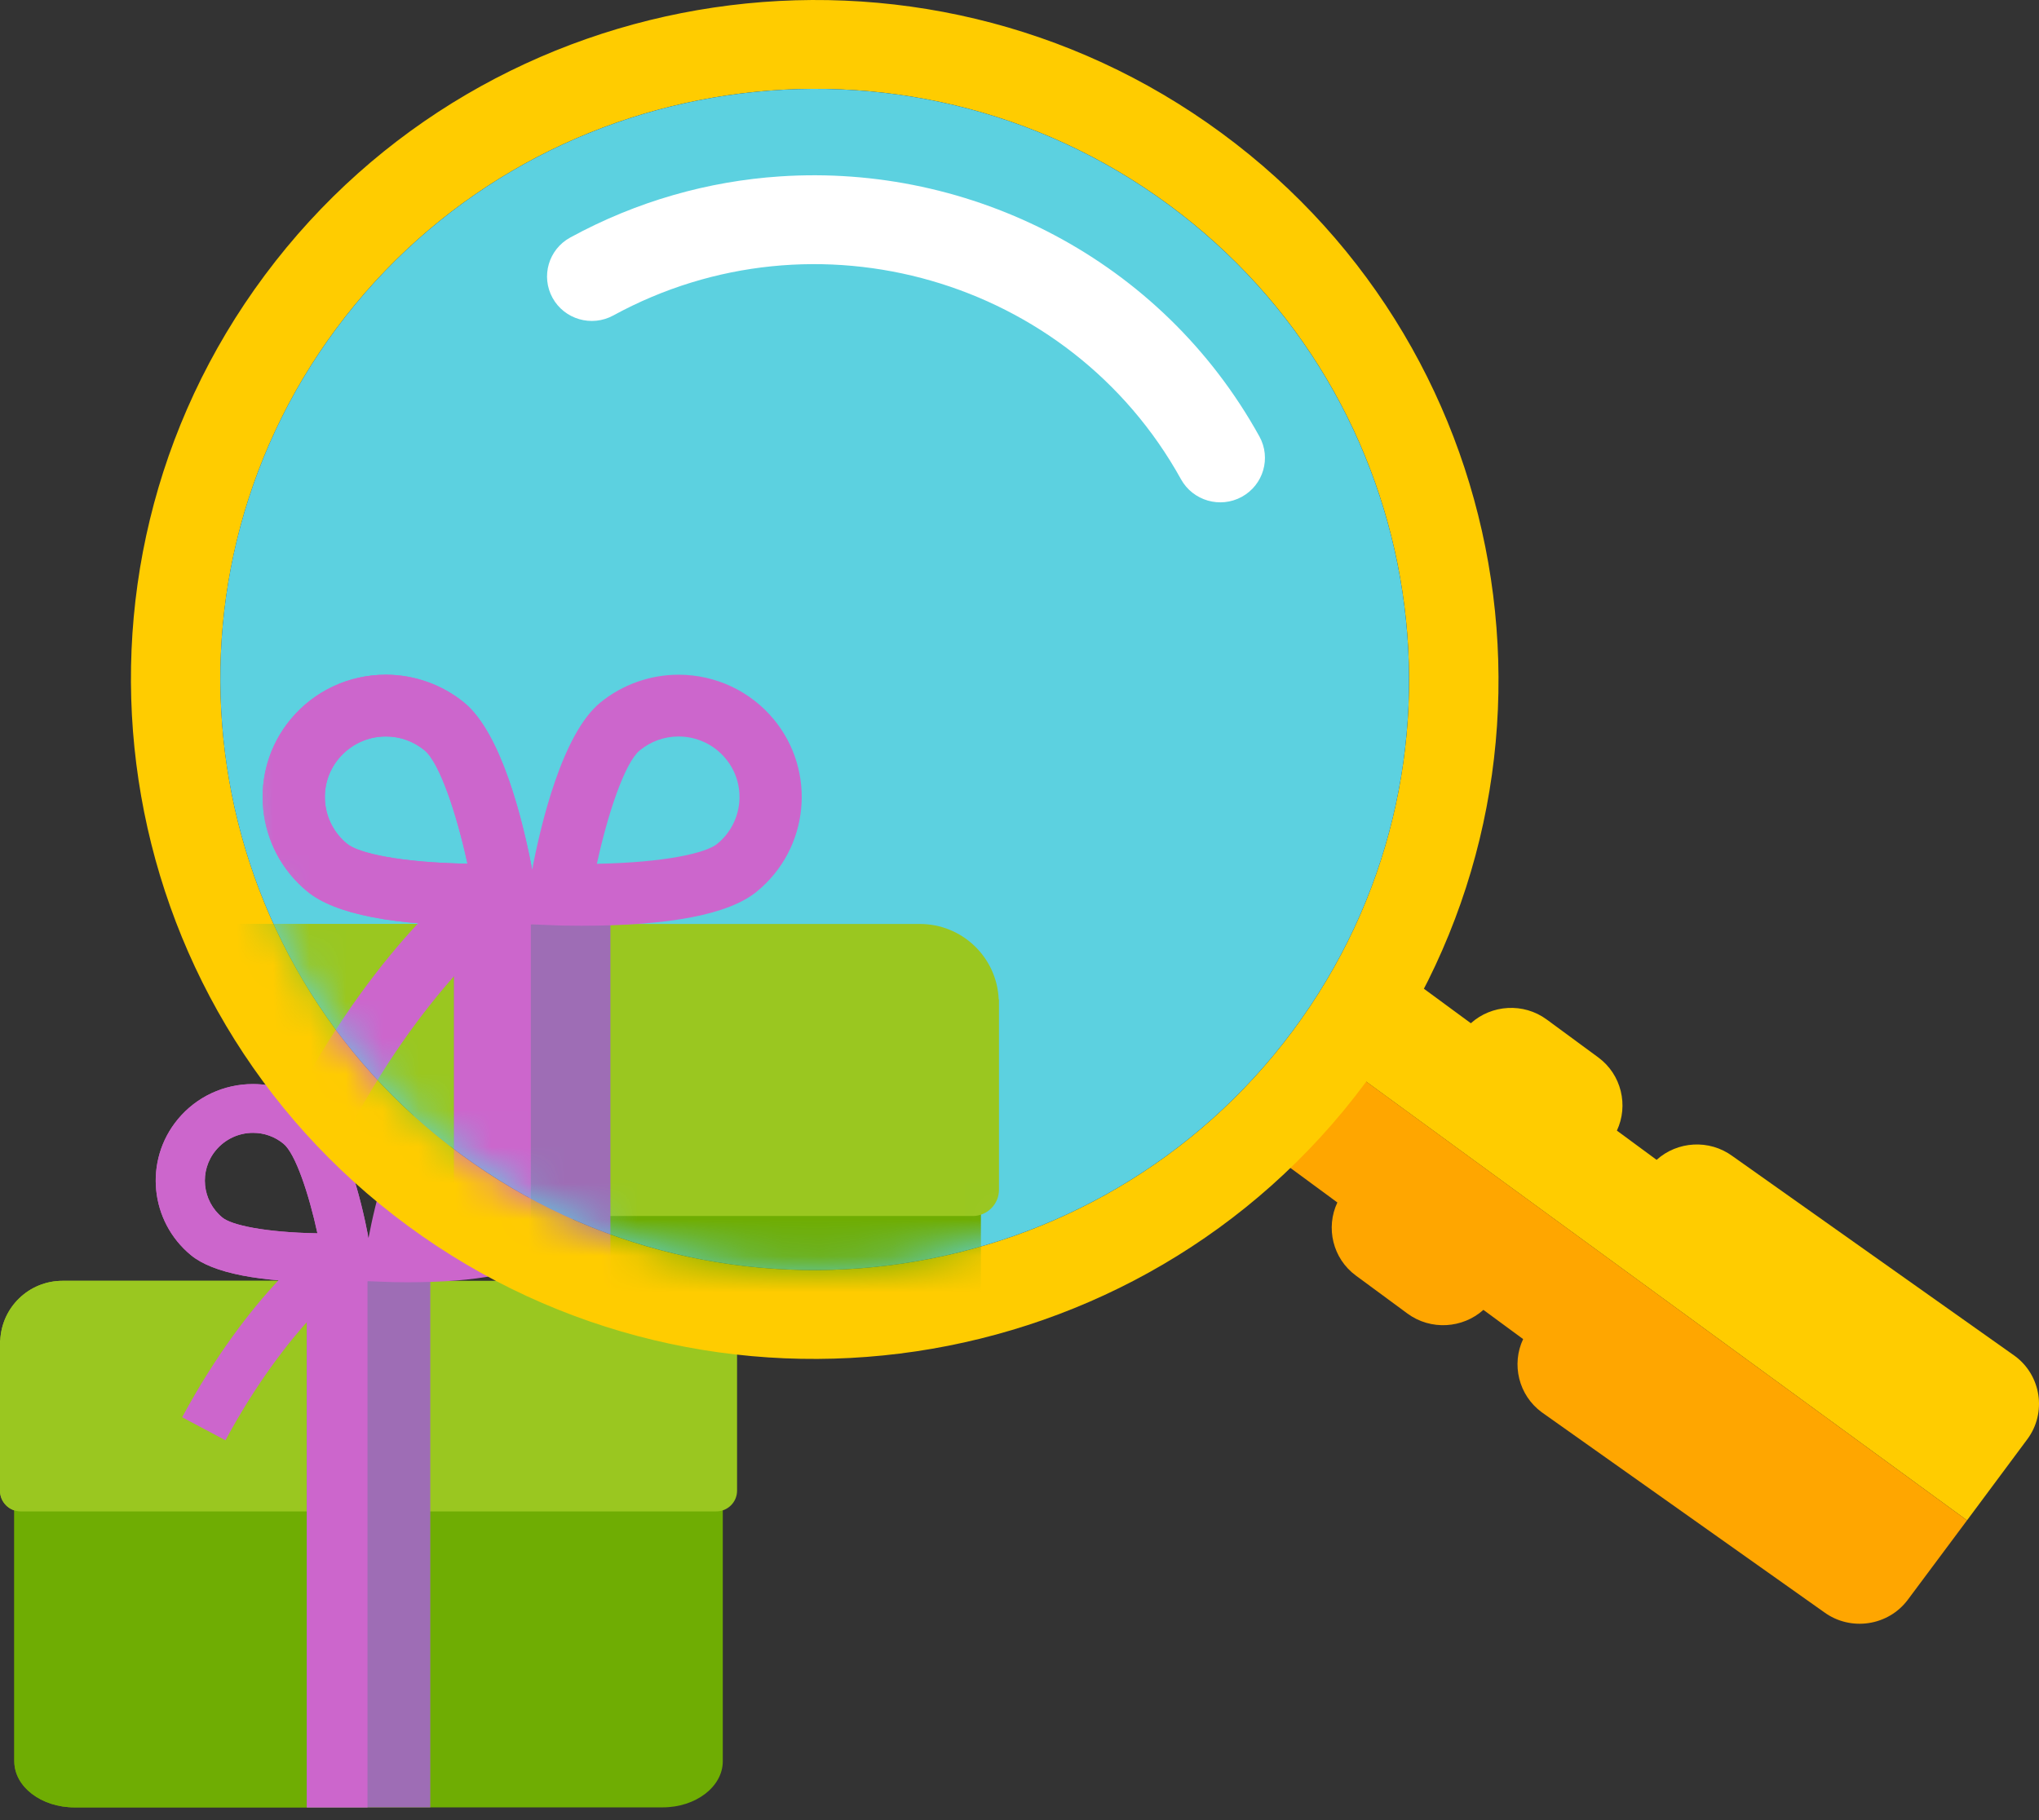 <svg width="56" height="50" viewBox="0 0 56 50" fill="none" xmlns="http://www.w3.org/2000/svg">
<rect x="0" y="0" width="56" height="50" fill="#333333" stroke="none"/>
<path d="M19.851 48.382C19.851 49.083 19.11 49.65 18.197 49.65H2.046C1.134 49.65 0.393 49.083 0.393 48.382V39.085C0.393 38.384 1.133 37.816 2.046 37.816H18.197C19.11 37.816 19.851 38.384 19.851 39.085V48.382Z" fill="#6FAD03"/>
<path d="M20.236 36.822C20.198 35.914 19.45 35.185 18.525 35.185H1.718C0.793 35.185 0.046 35.912 0.007 36.822H0V40.951C0 41.265 0.256 41.52 0.573 41.52H19.67C19.986 41.52 20.243 41.265 20.243 40.951V36.822H20.236Z" fill="#9AC720"/>
<path d="M10.093 37.816H2.046C1.134 37.816 0.393 38.384 0.393 39.085V48.382C0.393 49.083 1.133 49.65 2.046 49.65H10.093V37.816Z" fill="#6FAD03"/>
<path d="M10.093 35.185H1.718C0.793 35.185 0.046 35.912 0.007 36.822H0V40.951C0 41.265 0.256 41.52 0.573 41.52H10.093V35.185Z" fill="#9AC720"/>
<path d="M11.818 35.185H8.427V49.651H11.818V35.185Z" fill="#9E6DB5"/>
<path d="M10.093 35.185H8.427V49.651H10.093V35.185Z" fill="#CC66CC"/>
<path d="M6.192 39.566L5.003 38.933C6.868 35.469 8.836 34.059 8.919 34.001L9.702 35.093C9.685 35.106 7.894 36.407 6.192 39.566Z" fill="#CC66CC"/>
<path d="M15.358 30.748C14.848 30.133 14.095 29.781 13.294 29.781C12.678 29.781 12.075 29.995 11.597 30.385C10.767 31.065 10.302 33.053 10.121 34.008C9.941 33.053 9.477 31.065 8.644 30.385C8.167 29.995 7.565 29.781 6.948 29.781C6.145 29.781 5.392 30.133 4.883 30.748C3.948 31.878 4.112 33.553 5.248 34.485C5.85 34.977 7.129 35.225 9.048 35.225C9.359 35.225 9.554 35.217 9.554 35.217L10.118 35.196L10.682 35.217C10.682 35.217 10.879 35.225 11.188 35.225C13.109 35.225 14.388 34.976 14.988 34.485C16.13 33.553 16.294 31.878 15.358 30.748ZM6.109 33.448C5.546 32.988 5.463 32.158 5.928 31.6C6.18 31.296 6.552 31.12 6.949 31.12C7.258 31.12 7.548 31.224 7.787 31.42C8.112 31.686 8.481 32.785 8.718 33.88C7.251 33.854 6.354 33.65 6.109 33.448ZM14.134 33.448C13.889 33.65 12.992 33.854 11.524 33.88C11.762 32.784 12.13 31.686 12.455 31.42C12.695 31.226 12.985 31.12 13.295 31.12C13.691 31.12 14.066 31.295 14.317 31.6C14.779 32.158 14.697 32.988 14.134 33.448Z" fill="#CC66CC"/>
<path d="M10.104 33.923C9.914 32.941 9.455 31.047 8.645 30.384C8.168 29.994 7.566 29.779 6.949 29.779C6.146 29.779 5.393 30.131 4.884 30.747C3.949 31.877 4.113 33.552 5.249 34.483C5.851 34.976 7.13 35.224 9.049 35.224C9.359 35.224 9.555 35.216 9.555 35.216L10.102 35.194V33.923H10.104ZM6.109 33.448C5.546 32.988 5.463 32.158 5.927 31.6C6.18 31.296 6.551 31.12 6.949 31.12C7.257 31.12 7.547 31.224 7.786 31.42C8.111 31.686 8.48 32.785 8.718 33.88C7.251 33.854 6.354 33.65 6.109 33.448Z" fill="#CC66CC"/>
<path d="M55.679 39.537C56.217 38.814 56.063 37.785 55.337 37.25L47.58 31.758C46.941 31.29 46.067 31.349 45.498 31.862L44.407 31.059C44.731 30.369 44.534 29.519 43.897 29.049L42.479 28.006C41.84 27.537 40.965 27.598 40.396 28.109L38.519 26.73L36.729 29.134L54.023 41.765L55.679 39.537Z" fill="#FFCC00"/>
<path d="M36.729 29.132L34.853 31.652L36.73 33.033C36.404 33.723 36.601 34.574 37.24 35.042L38.657 36.086C39.296 36.554 40.172 36.494 40.741 35.983L41.832 36.786C41.506 37.476 41.705 38.326 42.342 38.795L50.098 44.288C50.825 44.821 51.86 44.668 52.398 43.945L54.023 41.765L36.729 29.132Z" fill="#FFA600"/>
<path d="M33.55 3.656C25.224 -2.469 13.436 -0.717 7.274 7.558C1.113 15.835 2.873 27.551 11.201 33.675C19.527 39.8 31.315 38.048 37.478 29.773C43.64 21.497 41.878 9.779 33.55 3.656ZM35.502 28.32C30.146 35.514 19.899 37.035 12.662 31.714C5.426 26.388 3.894 16.206 9.248 9.011C14.605 1.817 24.85 0.295 32.09 5.618C39.327 10.941 40.858 21.126 35.502 28.32Z" fill="#FFCC00"/>
<path d="M9.248 9.011C3.893 16.205 5.424 26.388 12.662 31.712C19.899 37.036 30.146 35.513 35.502 28.319C40.858 21.126 39.326 10.942 32.089 5.619C24.851 0.295 14.605 1.818 9.248 9.011Z" fill="#5CD1E0"/>
<path d="M21.421 4.846C26.664 4.495 31.895 7.119 34.589 11.99C34.916 12.581 34.699 13.323 34.104 13.649C33.51 13.973 32.765 13.757 32.436 13.167C29.386 7.653 22.392 5.635 16.844 8.666C16.25 8.99 15.503 8.775 15.176 8.184C14.85 7.593 15.066 6.851 15.659 6.526C17.494 5.524 19.459 4.976 21.421 4.846Z" fill="white"/>
<mask id="mask0" mask-type="alpha" maskUnits="userSpaceOnUse" x="6" y="2" width="33" height="33">
<path d="M9.248 9.011C3.893 16.204 5.424 26.388 12.662 31.712C19.899 37.035 30.146 35.513 35.502 28.318C40.857 21.126 39.326 10.941 32.088 5.618C24.851 0.295 14.605 1.817 9.248 9.011Z" fill="#5CD1E0"/>
</mask>
<g mask="url(#mask0)">
<path d="M26.941 42.098C26.941 42.986 26.002 43.703 24.847 43.703H4.386C3.231 43.703 2.294 42.986 2.294 42.098V30.321C2.294 29.434 3.231 28.715 4.386 28.715H24.847C26.004 28.715 26.941 29.434 26.941 30.321V42.098Z" fill="#6FAD03"/>
<path d="M27.429 27.455C27.381 26.304 26.433 25.382 25.261 25.382H3.971C2.8 25.382 1.853 26.304 1.804 27.455H1.796V32.686C1.796 33.084 2.122 33.405 2.522 33.405H26.711C27.112 33.405 27.436 33.082 27.436 32.686V27.455H27.429Z" fill="#9AC720"/>
<path d="M14.579 28.715H4.386C3.231 28.715 2.294 29.434 2.294 30.321V42.098C2.294 42.986 3.231 43.703 4.386 43.703H14.579V28.715Z" fill="#6FAD03"/>
<path d="M14.579 25.382H3.971C2.8 25.382 1.853 26.304 1.804 27.455H1.796V32.686C1.796 33.084 2.122 33.405 2.522 33.405H14.579V25.382Z" fill="#9AC720"/>
<path d="M16.765 25.382H12.47V43.705H16.765V25.382Z" fill="#9E6DB5"/>
<path d="M14.579 25.382H12.47V43.705H14.579V25.382Z" fill="#CC66CC"/>
<path d="M9.64 30.932L8.134 30.129C10.496 25.742 12.99 23.954 13.095 23.881L14.086 25.265C14.062 25.282 11.796 26.929 9.64 30.932Z" fill="#CC66CC"/>
<path d="M21.251 19.76C20.604 18.981 19.651 18.535 18.636 18.535C17.855 18.535 17.092 18.806 16.487 19.3C15.435 20.161 14.847 22.679 14.616 23.889C14.388 22.679 13.8 20.161 12.746 19.3C12.142 18.806 11.378 18.535 10.597 18.535C9.58 18.535 8.627 18.981 7.982 19.76C6.797 21.191 7.004 23.314 8.445 24.493C9.207 25.116 10.828 25.431 13.259 25.431C13.652 25.431 13.9 25.422 13.9 25.422L14.615 25.394L15.329 25.422C15.329 25.422 15.578 25.431 15.97 25.431C18.404 25.431 20.023 25.116 20.784 24.493C22.227 23.315 22.435 21.193 21.251 19.76ZM9.533 23.18C8.82 22.598 8.715 21.546 9.303 20.839C9.623 20.454 10.094 20.231 10.597 20.231C10.988 20.231 11.355 20.363 11.659 20.611C12.071 20.949 12.538 22.339 12.839 23.727C10.981 23.694 9.844 23.437 9.533 23.18ZM19.699 23.18C19.388 23.437 18.252 23.694 16.393 23.729C16.695 22.34 17.162 20.949 17.573 20.612C17.876 20.366 18.244 20.232 18.636 20.232C19.138 20.232 19.612 20.454 19.93 20.84C20.517 21.548 20.412 22.598 19.699 23.18Z" fill="#CC66CC"/>
<path d="M14.594 23.782C14.354 22.539 13.772 20.139 12.746 19.3C12.142 18.806 11.378 18.535 10.597 18.535C9.58 18.535 8.627 18.981 7.982 19.76C6.797 21.191 7.004 23.314 8.445 24.493C9.207 25.116 10.828 25.431 13.259 25.431C13.652 25.431 13.9 25.422 13.9 25.422L14.593 25.394V23.782H14.594ZM9.533 23.18C8.82 22.598 8.715 21.546 9.303 20.839C9.623 20.454 10.094 20.231 10.597 20.231C10.988 20.231 11.355 20.363 11.659 20.611C12.071 20.949 12.538 22.339 12.839 23.727C10.981 23.694 9.844 23.437 9.533 23.18Z" fill="#CC66CC"/>
</g>
</svg>
